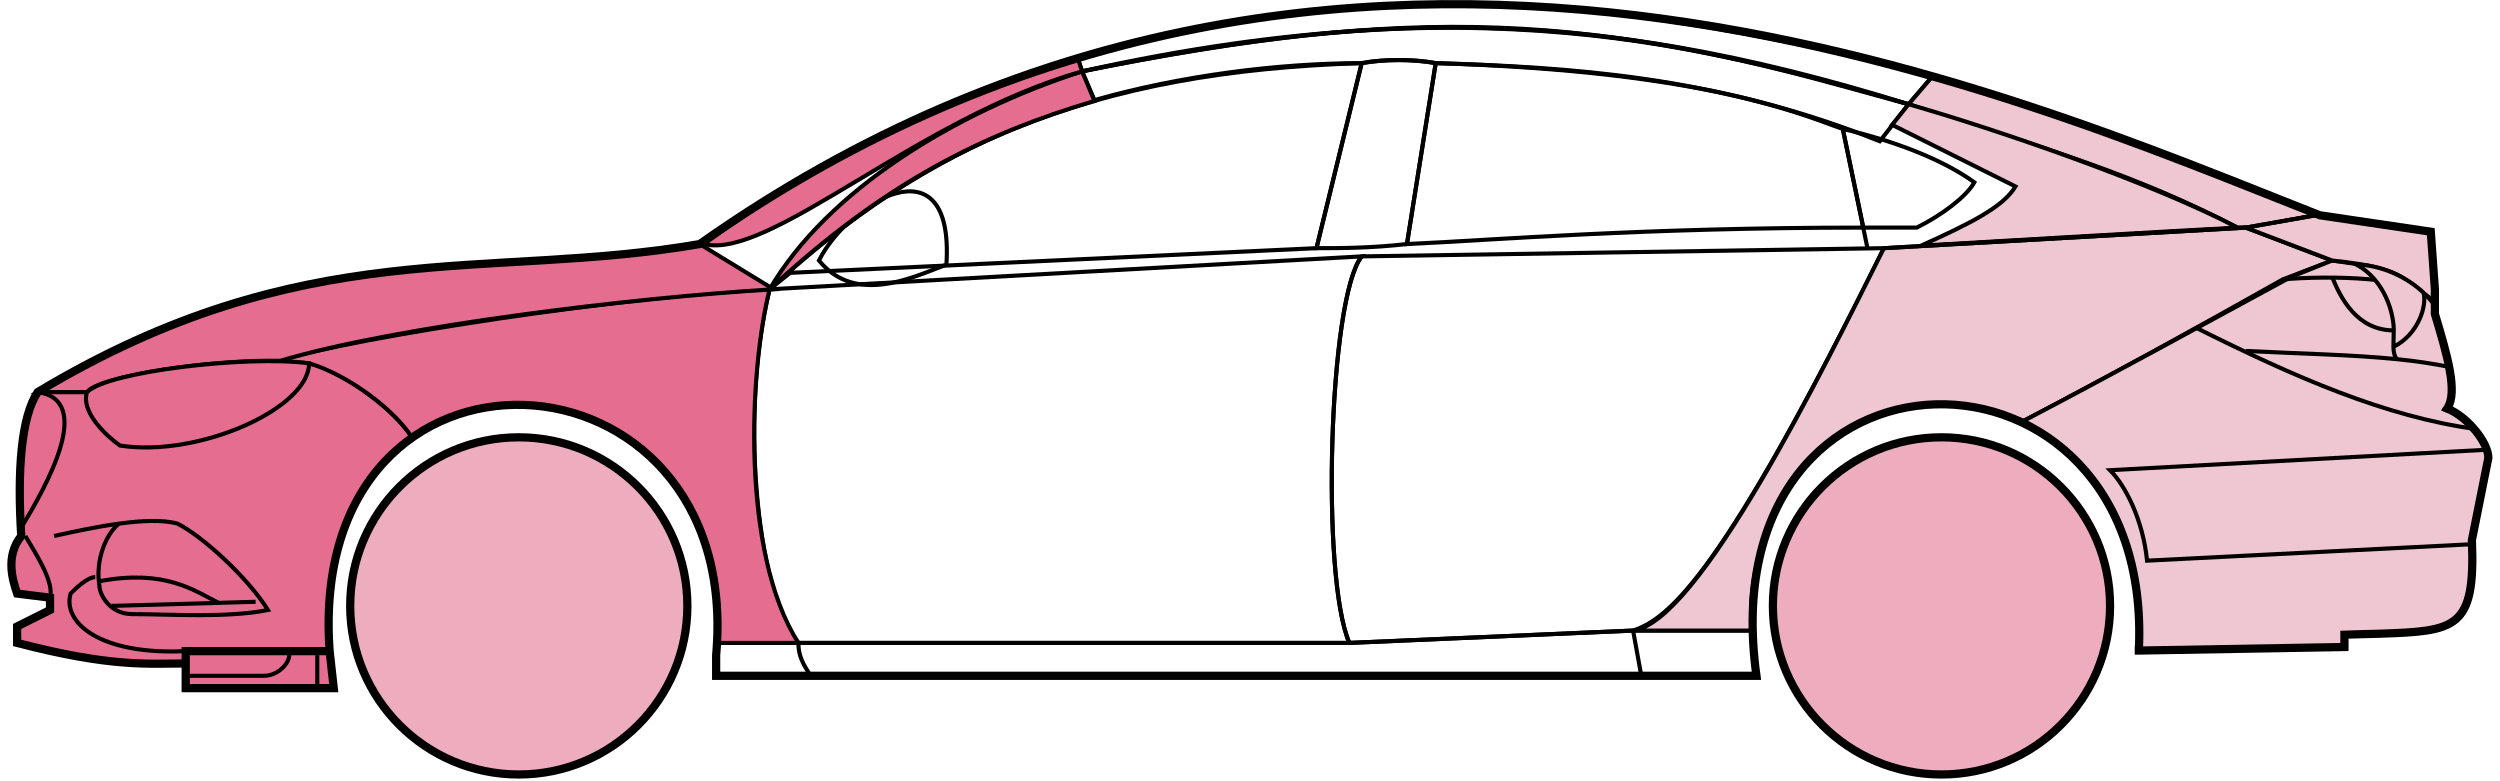 <svg width="304" height="95" viewBox="0 0 304 95" fill="none" xmlns="http://www.w3.org/2000/svg">
<circle cx="63.084" cy="73.677" r="20.5" fill="#EDADBF" stroke="black"/>
<circle cx="236.083" cy="73.677" r="20.5" fill="#EDADBF" stroke="black"/>
<path d="M133.082 12.177L131.582 8.677C171.582 0.677 193.082 1.177 232.082 12.677L228.582 17.177C208.582 9.177 190.582 8.177 174.582 7.677C172.082 7.177 168.082 7.177 165.582 7.677C155.582 7.677 143.582 9.177 133.082 12.177Z" stroke="black" stroke-width="0.5"/>
<path d="M131.582 8.677L131.082 7.177C167.082 -3.823 199.582 0.177 235.082 9.177L232.082 12.677C192.082 0.177 166.082 1.677 131.582 8.677Z" stroke="black" stroke-width="0.5"/>
<path d="M131.582 8.677C183.082 -2.823 211.582 7.177 232.082 12.677" stroke="black" stroke-width="0.5"/>
<path d="M227.083 30.177L224.083 15.677C219.583 14.177 208.083 8.677 174.583 7.677L171.083 29.677C182.083 29.177 199.583 27.677 226.583 27.677" stroke="black" stroke-width="0.5"/>
<path d="M165.583 7.677C132.583 8.677 112.583 17.677 93.584 35.177L96.084 33.177L160.083 30.177L165.583 7.677Z" stroke="black" stroke-width="0.5"/>
<path d="M240.082 22.177C236.415 19.51 230.582 17.177 224.082 15.677L226.582 27.677H233.082C236.082 26.177 239.082 23.945 240.082 22.177Z" stroke="black" stroke-width="0.5"/>
<path d="M97.084 78.177H164.083L198.583 76.677M97.084 78.177C97.084 79.677 97.584 80.677 98.584 82.177M97.084 78.177H87.084V82.177H98.584M198.583 76.677L199.583 82.177M198.583 76.677H213.083L213.583 82.177H199.583M199.583 82.177H98.584" stroke="black" stroke-width="0.5"/>
<path d="M97.083 78.177C92.584 73.677 89.584 51.677 93.583 35.177L165.583 31.177C161.583 36.177 160.583 70.177 164.083 78.177H97.083Z" stroke="black" stroke-width="0.5"/>
<path d="M229.083 30.177L165.583 31.177C161.583 36.177 160.583 70.177 164.083 78.177L198.583 76.677C203.083 75.177 209.583 69.677 229.083 30.177Z" stroke="black" stroke-width="0.5"/>
<path d="M171.083 29.677C166.583 30.177 163.083 30.177 160.083 30.177L165.583 7.677C168.583 7.177 171.583 7.177 174.583 7.677L171.083 29.677Z" stroke="black" stroke-width="0.5"/>
<path d="M99.584 31.677C104.083 37.177 111.083 33.677 115.083 32.177C116.083 16.677 103.083 24.677 99.584 31.677Z" stroke="black" stroke-width="0.5"/>
<path d="M235.082 9.177L232.082 12.677C249.082 18.177 259.582 21.177 272.082 27.677H273.582L281.582 26.177C266.582 19.677 259.082 17.177 235.082 9.177Z" fill="#EFC7D3" stroke="black" stroke-width="0.5"/>
<path d="M272.082 27.677C261.582 22.177 242.582 15.677 232.082 12.677L230.082 15.177L245.082 22.677C243.582 25.177 239.582 27.177 233.582 29.877C245.582 29.177 262.582 28.177 272.082 27.677Z" fill="#EFC7D3" stroke="black" stroke-width="0.5"/>
<path d="M277.583 33.977L283.582 31.677L273.083 27.677L229.083 30.177C221.583 45.177 206.583 75.677 198.583 76.677H213.083C211.583 65.677 221.083 42.177 246.083 51.177C256.583 45.677 266.583 40.177 277.583 33.977Z" fill="#EFC7D3" stroke="black" stroke-width="0.5"/>
<path d="M278.582 33.677C266.582 40.177 256.582 45.677 246.082 51.177C250.582 54.177 261.082 60.177 260.082 79.177L285.082 78.677V77.177C293.582 76.177 302.082 79.677 300.582 65.677L302.582 55.677C302.582 54.177 300.082 50.177 297.582 49.677C299.082 47.177 296.082 38.177 296.082 38.177V36.677L292.082 33.677L287.082 32.177L283.582 31.677L278.582 33.677Z" fill="#EFC7D3" stroke="black" stroke-width="0.5"/>
<path d="M281.582 26.177L273.082 27.677L283.582 31.677C293.082 32.677 292.081 34.177 296.076 36.597L295.582 28.177L281.582 26.177Z" fill="#EFC7D3"/>
<path d="M296.082 36.677L296.076 36.597M296.076 36.597L295.582 28.177L281.582 26.177L273.082 27.677L283.582 31.677C293.082 32.677 292.081 34.177 296.076 36.597Z" stroke="black" stroke-width="0.5"/>
<path d="M294.583 36.177C294.083 33.677 283.083 33.477 277.583 33.977" stroke="black" stroke-width="0.5"/>
<path d="M300.583 66.177L261.083 68.177C260.583 63.177 258.417 59.01 256.583 57.177L302.583 54.677M301.083 52.177C290.083 50.677 279.083 45.877 267.083 39.877M229.083 30.177L273.083 27.677L281.583 26.177" stroke="black" stroke-width="0.5"/>
<path d="M291.083 40.177C291.083 38.177 290.083 34.177 286.583 32.177C288.804 32.177 292.181 33.217 294.692 35.587C295.156 37.117 294.083 40.677 291.042 42.177C291.028 41.587 291.083 40.901 291.083 40.177Z" fill="#EFC7D3"/>
<path d="M273.083 42.677C280.079 43.026 286.096 43.132 291.477 43.677M298.083 44.677C295.981 44.226 293.787 43.911 291.477 43.677M296.083 37.177C295.666 36.592 295.196 36.062 294.692 35.587M291.477 43.677C291.15 43.332 291.056 42.809 291.042 42.177M291.042 42.177C291.028 41.587 291.083 40.901 291.083 40.177C291.083 38.177 290.083 34.177 286.583 32.177C288.804 32.177 292.181 33.217 294.692 35.587M291.042 42.177C294.083 40.677 295.156 37.117 294.692 35.587" stroke="black" stroke-width="0.5"/>
<path d="M291.083 40.177C286.583 40.177 284.583 36.177 283.583 33.677" stroke="black" stroke-width="0.5"/>
<path d="M133.082 12.277C119.582 16.277 107.582 22.177 93.582 35.177C100.582 23.177 116.082 13.677 131.582 8.677L133.082 12.277Z" fill="#E56E90" stroke="black" stroke-width="0.5"/>
<path d="M131.582 8.677C111.582 14.351 93.582 31.677 85.582 29.677C98.582 20.177 114.582 11.677 131.082 7.177L131.582 8.677Z" fill="#E56E90" stroke="black" stroke-width="0.5"/>
<path d="M10.583 47.677H4.583C2.082 51.677 2.082 61.677 2.583 65.177C1.082 66.177 1.083 70.677 2.083 72.177L6.083 72.677V74.177L2.083 76.177V78.177C6.083 79.177 14.583 81.177 22.583 80.677V79.177H40.083C39.416 70.677 41.083 60.177 50.083 53.177C47.583 49.177 40.583 44.677 37.583 44.177C27.583 43.177 12.583 45.677 10.583 47.677Z" fill="#E56E90" stroke="black" stroke-width="0.5"/>
<path d="M93.584 35.177C75.75 36.01 44.084 40.877 33.584 43.877L37.584 44.177C42.584 45.677 48.084 50.01 50.084 53.177C63.083 43.677 88.582 50.677 87.082 78.177H97.082C90.082 67.177 91.082 45.177 93.584 35.177Z" fill="#E56E90" stroke="black" stroke-width="0.5"/>
<path d="M10.582 47.677H4.582C37.082 28.177 59.082 34.177 85.082 29.677L94.082 35.177C77.082 36.177 48.082 39.677 34.082 43.877C26.082 43.677 12.082 45.677 10.582 47.677Z" fill="#E56E90" stroke="black" stroke-width="0.5"/>
<path d="M37.584 44.177C30.084 43.177 13.084 45.177 10.584 47.677C9.783 50.077 12.917 53.01 14.584 54.177C24.084 55.677 37.584 49.677 37.584 44.177Z" fill="#E56E90" stroke="black" stroke-width="0.5"/>
<path d="M4.583 47.677C11.583 48.677 5.583 59.177 2.583 64.177C2.083 57.177 2.583 51.677 4.583 47.677Z" fill="#E56E90" stroke="black" stroke-width="0.5"/>
<path d="M22.582 83.677V79.177H40.082L40.582 83.677H22.582Z" fill="#E56E90" stroke="black" stroke-width="0.5"/>
<path d="M3.084 65.177C4.584 67.677 6.584 70.843 6.084 72.677M22.584 79.177C12.084 79.677 7.584 75.677 8.584 72.177C9.084 71.677 10.584 70.177 11.584 70.177" stroke="black" stroke-width="0.5"/>
<path d="M32.584 74.177C30.084 70.177 24.584 65.177 21.584 63.677C19.834 63.177 17.209 63.302 14.459 63.677C12.834 65.01 11.584 68.177 12.084 71.177C12.084 72.343 13.391 74.677 16.084 74.677C20.584 74.677 27.584 75.177 32.584 74.177Z" fill="#E56E90"/>
<path d="M6.584 65.177C8.834 64.677 11.709 64.052 14.459 63.677M14.459 63.677C17.209 63.302 19.834 63.177 21.584 63.677C24.584 65.177 30.084 70.177 32.584 74.177C27.584 75.177 20.584 74.677 16.084 74.677C13.391 74.677 12.084 72.343 12.084 71.177C11.584 68.177 12.834 65.01 14.459 63.677Z" stroke="black" stroke-width="0.5"/>
<path d="M12.084 70.677C20.084 69.177 23.584 71.805 26.584 73.305M13.584 73.677L31.084 73.177" stroke="black" stroke-width="0.5"/>
<path d="M22.582 82.177H32.082C34.082 82.177 35.582 80.177 35.082 79.177M38.582 79.177V83.677" stroke="black" stroke-width="0.5"/>
<path d="M22.583 80.677C18.083 80.677 13.583 81.177 2.083 78.177V76.177L6.083 74.177V72.677L2.083 72.177C1.583 70.677 0.583 67.677 2.583 65.177C2.083 57.177 2.583 50.677 4.583 47.676C37.083 28.177 59.083 34.177 85.083 29.677C163.083 -25.323 245.083 11.677 282.083 26.177L295.583 28.177L296.083 35.177V38.177C297.582 43.177 298.917 47.677 297.583 49.677C300.083 50.677 302.583 53.843 302.583 55.677L300.583 65.677C301.035 76.525 298.627 76.749 289.296 77.061C288.305 77.095 286.236 77.129 285.083 77.177V78.677L260.083 79.108M22.583 80.677V83.677H40.582L40.084 79.177M22.583 80.677V79.177H40.084M40.084 79.177C37.084 37.677 90.583 40.677 87.083 79.677V82.177H213.583C207.583 38.677 262.083 38.677 260.083 79.108M259.582 79.108H260.083" stroke="black"/>
</svg>
